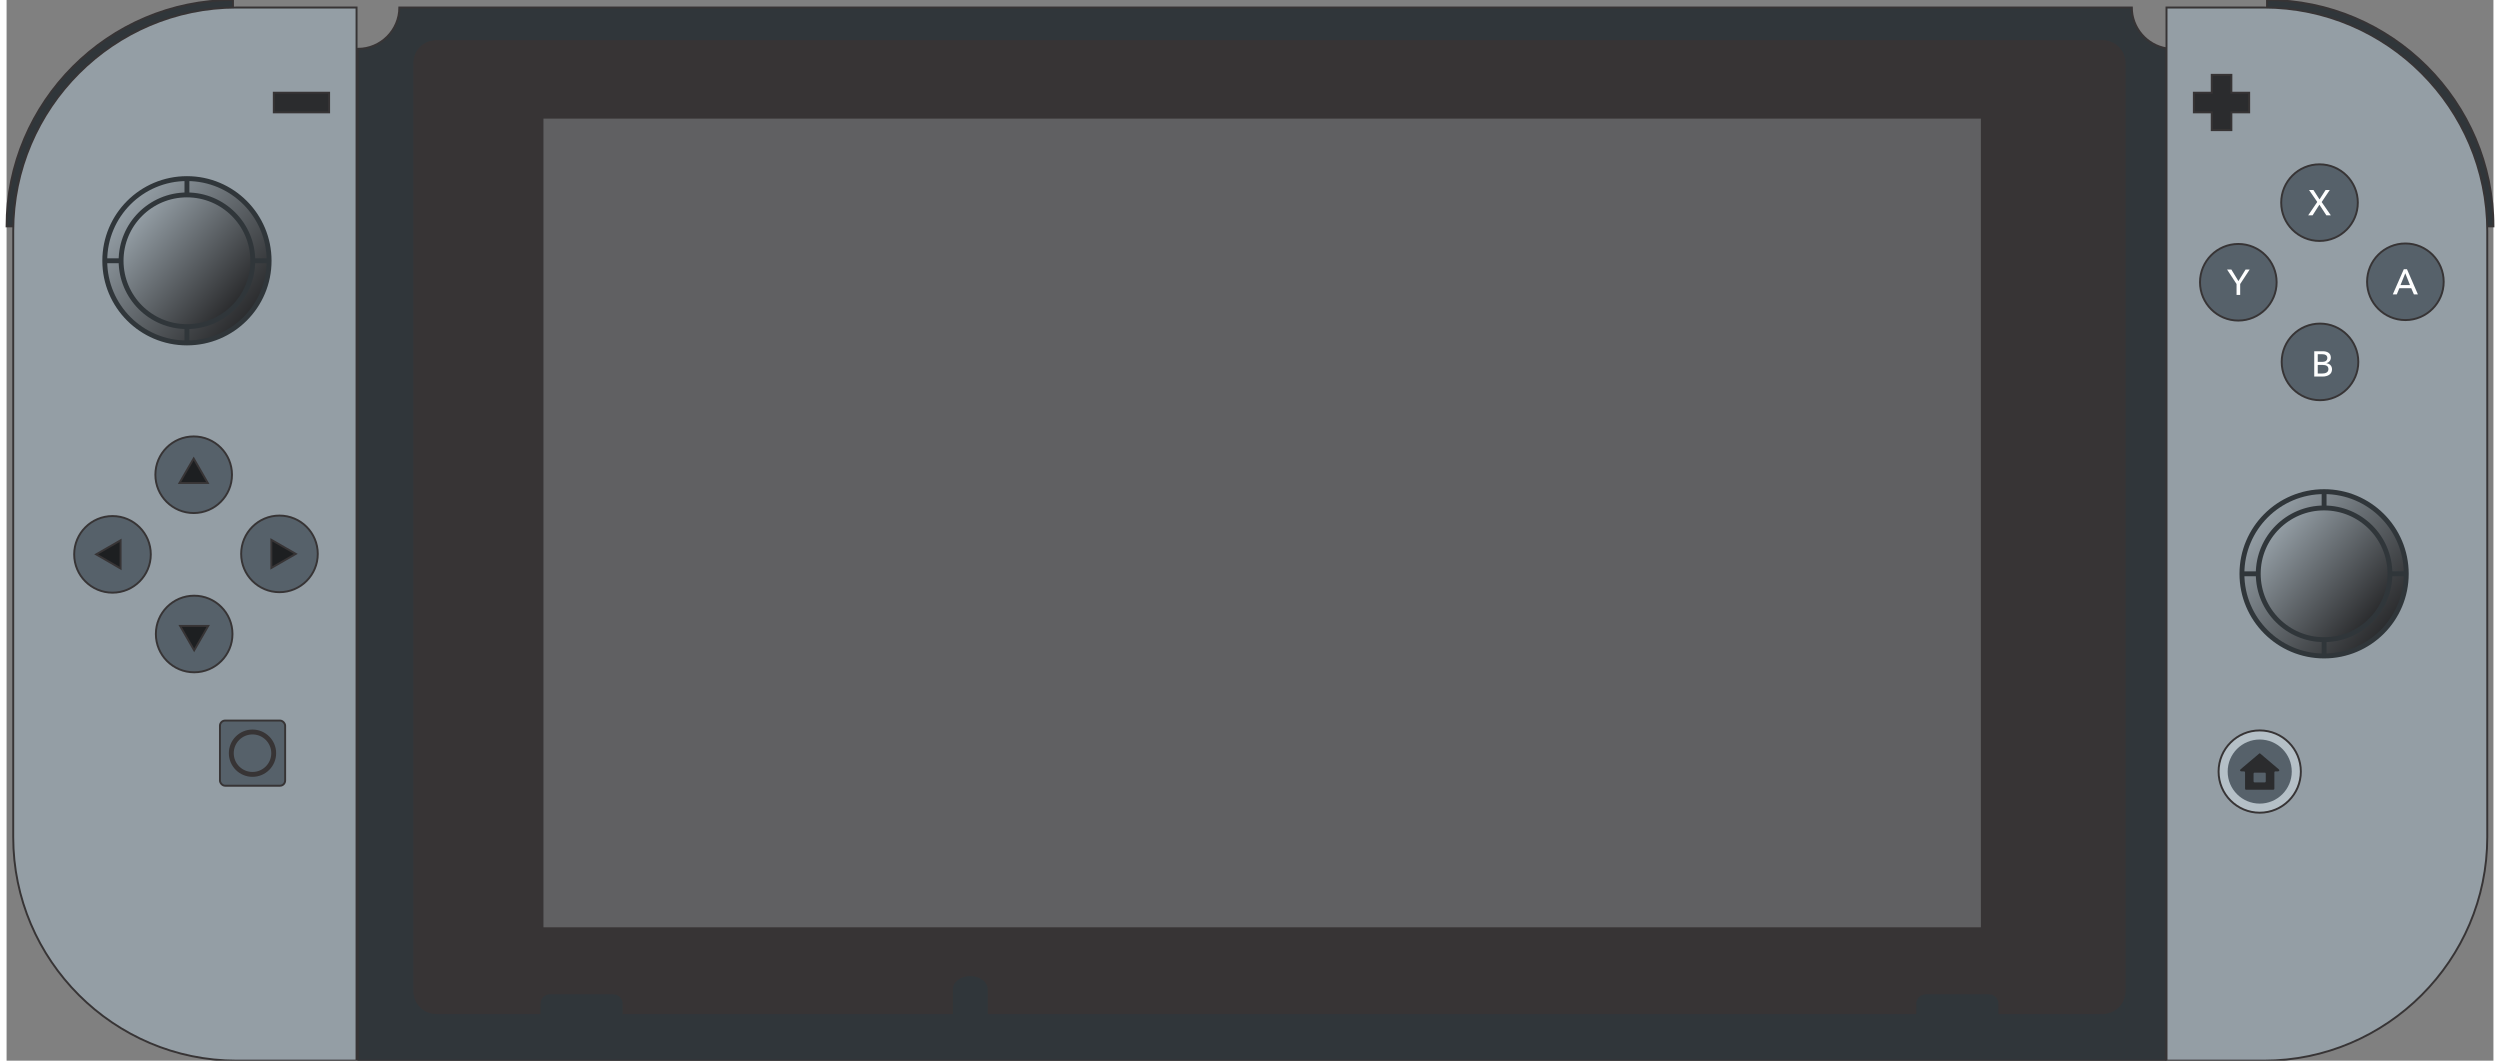 <?xml version="1.0" encoding="UTF-8"?>
<!DOCTYPE svg PUBLIC "-//W3C//DTD SVG 1.1//EN" "http://www.w3.org/Graphics/SVG/1.1/DTD/svg11.dtd">
<!-- Creator: CorelDRAW X7 -->
<svg xmlns="http://www.w3.org/2000/svg" xml:space="preserve" width="154.528mm" height="65.561mm" version="1.1" style="shape-rendering:geometricPrecision; text-rendering:geometricPrecision; image-rendering:optimizeQuality; fill-rule:evenodd; clip-rule:evenodd"
viewBox="0 0 25453 10856"
 xmlns:xlink="http://www.w3.org/1999/xlink">
 <rect x="0" y="0" width="25453" height="10856" fill="#808080" stroke="none"/>
 <defs>
  <style type="text/css">
   <![CDATA[
    .str2 {stroke:#373435;stroke-width:50}
    .str1 {stroke:#30363A;stroke-width:50}
    .str0 {stroke:#373435;stroke-width:20}
    .fil10 {fill:none}
    .fil2 {fill:#606062}
    .fil1 {fill:#373435}
    .fil9 {fill:#1D1F21}
    .fil4 {fill:#2B2C2E}
    .fil0 {fill:#30363A}
    .fil8 {fill:#56616A}
    .fil3 {fill:#949EA5}
    .fil7 {fill:#B5C0C7}
    .fil13 {fill:#FEFEFE;fill-rule:nonzero}
    .fil14 {fill:#2B2C2E;fill-rule:nonzero}
    .fil12 {fill:url(#id0)}
    .fil11 {fill:url(#id1)}
    .fil5 {fill:url(#id2)}
    .fil6 {fill:url(#id3)}
   ]]>
  </style>
  <linearGradient id="id0" gradientUnits="userSpaceOnUse" x1="24221.1" y1="6309.94" x2="23217.9" y2="5435.36">
   <stop offset="0" style="stop-opacity:1; stop-color:#2B2C2E"/>
   <stop offset="1" style="stop-opacity:1; stop-color:#949EA5"/>
  </linearGradient>
  <linearGradient id="id1" gradientUnits="userSpaceOnUse" xlink:href="#id0" x1="24345.9" y1="6418.72" x2="23093.1" y2="5326.58">
  </linearGradient>
  <linearGradient id="id2" gradientUnits="userSpaceOnUse" xlink:href="#id0" x1="2472.25" y1="3214.63" x2="1219.51" y2="2122.49">
  </linearGradient>
  <linearGradient id="id3" gradientUnits="userSpaceOnUse" xlink:href="#id0" x1="2347.48" y1="3105.85" x2="1344.28" y2="2231.27">
  </linearGradient>
 </defs>
 <g id="Capa_x0020_1">
  <g id="_2497485212656">
   <path class="fil0 str0" d="M25453 2317c0,-1274 -1043,-2317 -2317,-2317l0 2317 2317 0z"/>
   <path class="fil0 str0" d="M0 2317c0,-1274 1043,-2317 2317,-2317l0 2317 -2317 0z"/>
   <path class="fil0 str0" d="M4020 77l17732 0c0,209 154,385 355,418l0 10361 -18511 0 0 -10356c233,0 424,-190 424,-423z"/>
   <path class="fil1 str0" d="M4398 421l17055 0c124,0 225,101 225,225l0 9498c0,124 -101,225 -225,225l-1057 0 0 -96c0,-59 -48,-106 -106,-106l-648 0c-58,0 -106,47 -106,106l0 96 -9484 0 0 -243c0,-80 -84,-146 -189,-146 -104,0 -188,66 -188,146l0 243 -3360 0 0 -96c0,-59 -48,-106 -106,-106l-648 0c-59,0 -106,47 -106,106l0 96 -1057 0c-124,0 -225,-101 -225,-225l0 -9498c0,-124 101,-225 225,-225z"/>
   <rect class="fil2 str0" x="5485" y="1204" width="14732" height="8297"/>
   <path class="fil3 str0" d="M22107 77l997 0c1257,0 2286,1029 2286,2286l0 6207c0,1257 -1029,2286 -2286,2286l-997 0 0 -10779z"/>
   <path class="fil3 str0" d="M2354 77l1228 0 0 10779 -1228 0c-1257,0 -2286,-1029 -2286,-2286l0 -6207c0,-1257 1029,-2286 2286,-2286z"/>
   <rect class="fil4 str0" x="2735" y="949" width="566" height="201"/>
   <circle class="fil5 str1" cx="1846" cy="2669" r="841"/>
   <circle class="fil6 str1" cx="1846" cy="2669" r="674"/>
   <circle class="fil7 str0" cx="23061" cy="7897" r="421"/>
   <circle class="fil8 str0" cx="1915" cy="4859" r="392"/>
   <circle class="fil8 str0" cx="2793" cy="5669" r="392"/>
   <circle class="fil8 str0" cx="1920" cy="6489" r="392"/>
   <circle class="fil8 str0" cx="1084" cy="5674" r="392"/>
   <polygon class="fil9 str0" points="1915,4693 1987,4818 2059,4943 1915,4943 1770,4943 1842,4818 "/>
   <polygon class="fil9 str0" points="2960,5669 2835,5741 2710,5813 2710,5669 2710,5525 2835,5597 "/>
   <polygon class="fil9 str0" points="917,5674 1042,5602 1167,5530 1167,5674 1167,5819 1042,5746 "/>
   <polygon class="fil9 str0" points="1920,6656 1848,6531 1776,6406 1920,6406 2064,6406 1992,6531 "/>
   <rect class="fil8 str0" x="2184" y="7375" width="667" height="667" rx="53" ry="53"/>
   <circle class="fil10 str2" cx="2517" cy="7709" r="217"/>
   <circle class="fil8" cx="23061" cy="7897" r="328"/>
   <line class="fil10 str1" x1="1846" y1="3342" x2="1846" y2= "3510" />
   <line class="fil10 str1" x1="1005" y1="2669" x2="1172" y2= "2669" />
   <line class="fil10 str1" x1="1846" y1="1995" x2="1846" y2= "1827" />
   <line class="fil10 str1" x1="2520" y1="2669" x2="2687" y2= "2669" />
   <polygon class="fil4 str0" points="22953,949 22771,949 22771,766 22570,766 22570,949 22387,949 22387,1150 22570,1150 22570,1332 22771,1332 22771,1150 22953,1150 "/>
   <circle class="fil8 str0" cx="23673" cy="2074" r="392"/>
   <circle class="fil8 str0" cx="24552" cy="2884" r="392"/>
   <circle class="fil8 str0" cx="23678" cy="3704" r="392"/>
   <circle class="fil8 str0" cx="22842" cy="2889" r="392"/>
   <circle class="fil11 str1" cx="23720" cy="5873" r="841"/>
   <circle class="fil12 str1" cx="23720" cy="5873" r="674"/>
   <line class="fil10 str1" x1="23720" y1="6546" x2="23720" y2= "6714" />
   <line class="fil10 str1" x1="22878" y1="5873" x2="23046" y2= "5873" />
   <line class="fil10 str1" x1="23720" y1="5199" x2="23720" y2= "5031" />
   <line class="fil10 str1" x1="24393" y1="5873" x2="24561" y2= "5873" />
   <polygon class="fil13" points="22861,3019 22824,3019 22824,2907 22727,2759 22771,2759 22843,2877 22916,2759 22958,2759 22861,2907 "/>
   <polygon class="fil13" points="23673,2041 23735,1945 23778,1945 23695,2068 23789,2204 23743,2204 23672,2095 23602,2204 23557,2204 23650,2067 23566,1945 23611,1945 "/>
   <path class="fil13" d="M24502 2918l97 0 -48 -121 -49 121zm-38 95l-41 0 113 -258 32 0 112 258 -41 0 -27 -63 -122 0 -26 63z"/>
   <path class="fil13" d="M23655 3823l45 0c31,0 64,-9 64,-45 0,-30 -21,-43 -61,-43l-48 0 0 88zm0 -119l47 0c28,0 51,-12 51,-40 0,-28 -22,-39 -57,-39l-41 0 0 79zm-36 -109l89 0c39,0 81,16 81,65 0,29 -18,49 -45,57l0 1c33,4 57,26 57,62 0,50 -43,74 -97,74l-85 0 0 -259z"/>
   <path class="fil14" d="M23123 7995c0,9 -4,13 -12,13l-100 0c-9,0 -13,-4 -13,-13l0 -75c0,-9 4,-12 13,-12l100 0c8,0 12,3 12,12l0 75zm132 -122c-62,-53 -124,-106 -186,-158 -6,-6 -11,-6 -16,0 -63,52 -125,105 -187,158 -11,10 -7,22 8,22l24 0c9,0 13,4 13,13l0 162c0,9 3,13 12,13l275 0c9,0 13,-4 13,-13l0 -162c0,-9 3,-13 12,-13l24 0c15,0 20,-12 8,-22z"/>
  </g>
 </g>
</svg>

